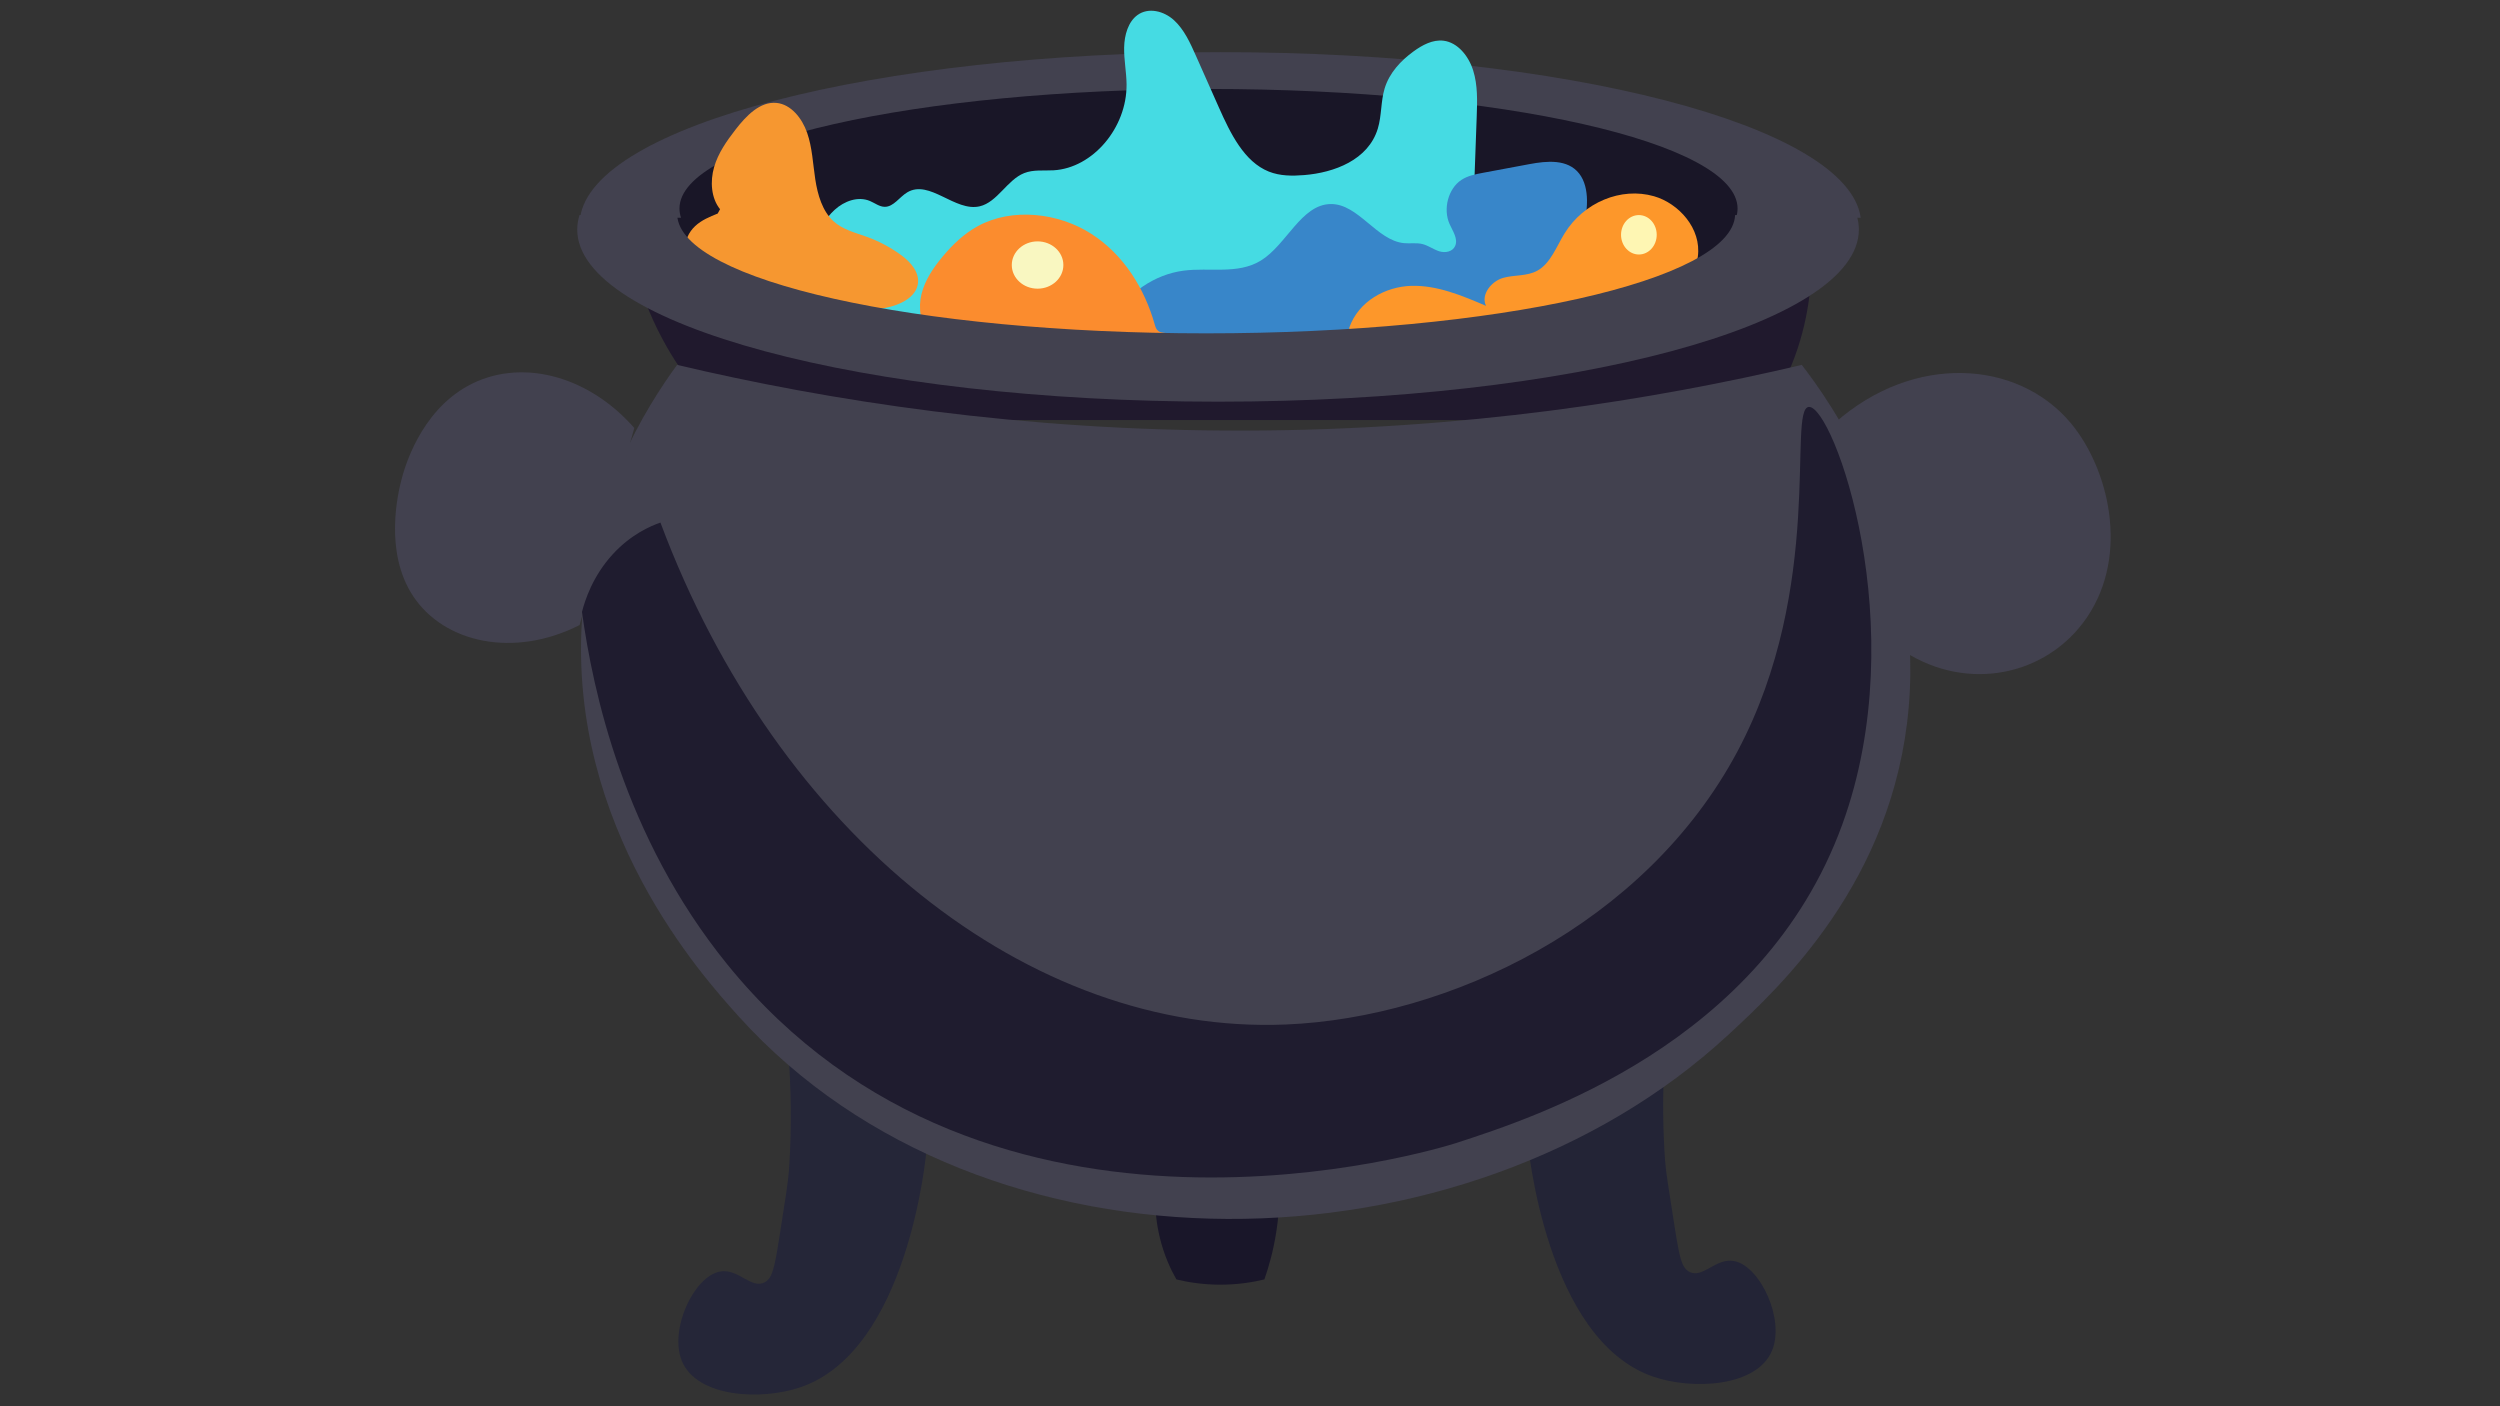 <?xml version="1.0" encoding="utf-8"?>
<!-- Generator: Adobe Illustrator 23.0.5, SVG Export Plug-In . SVG Version: 6.00 Build 0)  -->
<svg version="1.1" id="圖層_1" xmlns="http://www.w3.org/2000/svg" xmlns:xlink="http://www.w3.org/1999/xlink" x="0px" y="0px"
	 viewBox="0 0 1920 1080" style="enable-background:new 0 0 1920 1080;" xml:space="preserve">
<rect x="0" y="0" width="1920" height="1080" fill="#333333" stroke="none"/>
<style type="text/css">
	.st0{fill:#20192D;}
	.st1{fill:#191627;}
	.st2{fill:#42414F;}
	.st3{fill:#45DBE3;}
	.st4{fill:#3886C9;}
	.st5{fill:#FD972A;}
	.st6{fill:#FEF6B3;}
	.st7{fill:#F69730;}
	.st8{fill:#FB8C2E;}
	.st9{fill:#F9F7C1;}
	.st10{fill:#252638;}
	.st11{fill:#232436;}
	.st12{fill:#191629;}
	.st13{fill:#1F1C2F;}
</style>
<path class="st0" d="M1352.71,322.61c-265.65,0-531.31,0-796.96,0c-18.11-17.57-41.22-45.14-57.66-84.77
	c-4.67-11.27-8.23-22.13-10.96-32.29c301.31,1.35,602.62,2.69,903.93,4.04c-0.46,11.64-1.95,25.36-5.48,40.37
	C1377.73,283.29,1363.37,307.66,1352.71,322.61z"/>
<ellipse class="st1" cx="930.88" cy="166.2" rx="418.18" ry="99.91"/>
<path class="st2" d="M523.01,167.21c-0.78-2.33-1.18-4.69-1.18-7.06c0-50.72,181.91-91.83,406.31-91.83s406.31,41.11,406.31,91.83
	c0,2.38-0.4,4.73-1.18,7.06h95.75c-9.88-70.67-226.24-127.15-491.75-127.15S455.4,96.53,445.52,167.21H523.01z"/>
<g>
	<path class="st3" d="M623.49,186.8c4.91-9.28,9.98-18.77,17.48-25.62c7.5-6.85,18.07-10.64,27.16-6.81
		c3.79,1.59,7.31,4.45,11.37,4.47c6.8,0.03,11.32-7.59,17.31-11.14c17.11-10.13,36.65,15.21,55.64,10.74
		c13.57-3.2,21.05-20.31,34.1-25.49c7.16-2.84,15.04-1.71,22.64-2.16c30.1-1.77,56.34-32.7,56.01-66.01
		c-0.09-9.49-2.05-18.89-1.86-28.38c0.19-9.49,3.09-19.7,10.28-24.88c8.46-6.09,20.27-3.08,28.04,4.03
		c7.78,7.11,12.44,17.45,16.89,27.46c5.86,13.2,11.73,26.41,17.59,39.61c8.85,19.93,19.41,41.61,38.3,49.15
		c8.64,3.45,18.08,3.44,27.25,2.69c22.95-1.88,49.14-11.56,56.46-35.68c3.02-9.95,2.24-20.92,5.25-30.87
		c3.65-12.05,12.49-21.34,22.08-28.35c6.9-5.04,14.9-9.29,23.12-8.3c10.75,1.3,19.22,11.53,22.78,22.82s3.17,23.56,2.73,35.5
		c-0.65,17.8-1.29,35.61-1.94,53.41c4.86,1.22,9.73,2.44,14.59,3.65c-12.24,12.47-25.33,26.87-26.27,45.24
		c-0.69,13.46,4.99,28.93-2.81,39.28c-7.51,9.95-22.36,7.06-31.94-0.4s-16.89-18.43-27.39-24.19c-18.02-9.88-39.76-1.68-57.4,9.02
		c-17.63,10.7-35.13,24.24-55.23,25.19c-19.7,0.93-39.3-10.57-58.54-5.84c-5.5,1.35-11.17,4.01-16.56,2.2
		c-5.88-1.99-9.27-8.54-12.74-14.16c-15.53-25.15-44.09-39.67-71.48-36.33c-27.38,3.34-52.4,24.4-62.59,52.68
		c-3.4,9.44-6.28,20.83-14.83,24.55c-3.17,1.38-6.68,1.42-10.09,1.2c-37.26-2.37-70.83-36.59-75.98-77.45"/>
</g>
<g>
	<path class="st4" d="M853.81,245.26c12.32-20.42,32.96-34.44,55-37.37c19.95-2.65,41.66,3.03,59.29-7.63
		c20.04-12.13,31.22-43.45,54.07-43.56c21.14-0.1,35.06,28,56.13,30.04c4.71,0.46,9.53-0.46,14.14,0.7
		c4.51,1.13,8.45,4.14,12.9,5.55c4.44,1.4,10.17,0.51,12.21-4.07c2.44-5.49-1.86-11.44-4.3-16.93c-5.15-11.59-0.96-27.2,9.09-33.8
		c4.97-3.26,10.81-4.39,16.51-5.45c11.94-2.23,23.89-4.47,35.83-6.7c13.32-2.49,29.24-4.03,38.11,7.23
		c4.36,5.54,5.94,13.18,6.03,20.52c0.45,36.01-30.15,63.24-60.66,75.88c-29.24,12.11-60.58,16.34-91.58,20.48
		c-62.52,8.34-125.18,16.7-188.15,17.86c-6.94,0.13-14.37,0.02-20.12-4.3s-8.35-14.48-3.27-19.72"/>
</g>
<g>
	<g>
		<path class="st5" d="M1036.26,251.62c7.12-20.38,28.01-31.57,47.78-32.09c19.76-0.52,38.8,7.48,57.23,15.37
			c-4.27-8.77,4.35-19,13.09-21.47c8.73-2.47,18.39-1.11,26.43-5.61c10.03-5.6,14.51-18.38,20.84-28.64
			c14.67-23.78,43.43-35.71,68.63-28.47c19.04,5.47,36.63,24.91,33.67,46.4c-3.41,24.69-29.36,36-51.49,41.08
			c-59.22,13.58-119.98,16.37-180.41,19.12c-11.97,0.54-24.02,1.08-35.89-0.73"/>
	</g>
	<ellipse class="st6" cx="1258.66" cy="180.32" rx="13.7" ry="15.14"/>
</g>
<g>
	<path class="st7" d="M553,160.67c-6.87-8.49-7.72-21.41-4.58-32.27c3.14-10.86,9.66-20.07,16.36-28.74
		c8.29-10.74,19.01-21.93,31.73-20.61c10.94,1.13,19.44,11.62,23.38,22.95s4.41,23.71,6.24,35.68s5.46,24.4,13.91,32.15
		c7.28,6.68,16.97,8.87,25.96,12.15c9.23,3.37,18.06,8.09,26.18,14.01c7.14,5.2,14.46,13.41,12.66,22.65
		c-1.18,6.08-6.08,10.42-11.15,13.12c-12.1,6.46-26.14,6.3-39.56,5.48c-16.24-0.99-32.44-2.76-48.54-5.3
		c-23-3.63-46.35-9.07-66.11-22.58c-5.87-4.01-11.77-9.42-12.95-16.93c-1.11-7.06,2.43-14.22,7.39-18.83s11.19-7.14,17.28-9.6"/>
</g>
<g>
	<g>
		<path class="st8" d="M713.97,256.72c-7.33-8.53-8.87-20.39-6.23-30.98s9.01-20.08,16.21-28.7c7.56-9.05,16.28-17.49,26.95-23.33
			c26.41-14.46,61.82-10.34,87.07,5.78c25.24,16.11,41.14,42.38,48.86,69.67c0.52,1.86,1.11,3.86,2.74,5.06
			c1.73,1.28,4.15,1.29,6.35,1.59c9.05,1.24,16.49,8.98,16.7,17.36c-2.56,4.37-9.07,4.84-14.48,4.76
			c-42.36-0.65-84.72-1.31-127.07-1.96c-12.61-0.19-25.42-0.42-37.49-3.78c-12.07-3.36-23.53-10.34-28.92-20.8"/>
	</g>
	<ellipse class="st9" cx="796.86" cy="203.54" rx="19.81" ry="18.16"/>
</g>
<path class="st10" d="M614.96,1065.35c-30.34,10.43-79.84,7.9-91.31-20.18c-9.84-24.1,9.23-64.83,29.22-68.62
	c14.19-2.69,24.28,14.09,34.7,8.07c5.62-3.25,7.24-10.77,10.96-34.31c4.5-28.53,6.75-42.79,7.3-50.46c1.52-21.01,2.47-50.47,0-86.79
	c35.3,22.87,70.61,45.75,105.91,68.62C711.2,888.26,697.26,1037.04,614.96,1065.35z"/>
<path class="st11" d="M1269.69,1057.28c30.34,10.43,79.84,7.9,91.31-20.18c9.84-24.1-9.23-64.83-29.22-68.62
	c-14.19-2.69-24.28,14.09-34.7,8.07c-5.62-3.25-7.24-10.77-10.96-34.31c-4.5-28.53-6.75-42.79-7.3-50.46
	c-1.52-21.01-2.47-50.47,0-86.79c-35.3,22.87-70.61,45.75-105.91,68.62C1173.45,880.18,1187.39,1028.97,1269.69,1057.28z"/>
<path class="st12" d="M971.05,982.6c-9.15,2.21-20.95,4.12-34.7,4.04c-12.93-0.08-24.08-1.91-32.87-4.04
	c-4.31-7.53-9.44-18.38-12.78-32.29c-5.15-21.45-3.54-39.79-1.83-50.46c31.04-1.35,62.09-2.69,93.13-4.04
	c1.09,13.16,1.31,30.53-1.83,50.46C977.94,960.53,974.5,972.74,971.05,982.6z"/>
<path class="st2" d="M1327.14,794.9c-201.47,186.34-570.87,195.01-759.66-14.13c-28-31.02-130.91-145.02-120.52-304.76
	c6.13-94.27,49.02-162.94,73.04-195.77c116.09,27.43,264.23,50.88,436.44,50.46c168.14-0.41,313.06-23.46,427.31-50.46
	c19.7,25.4,93.68,126.72,82.18,262.38C1454.52,677.09,1366.46,758.54,1327.14,794.9z"/>
<path class="st2" d="M445.13,480.04c-50.47,25.63-104.02,13.77-127.83-22.2c-22.77-34.39-11.29-80.17-9.13-88.81
	c2.26-9.01,14.14-52.31,51.13-72.66c39.12-21.53,91.36-9.16,127.83,32.29C473.13,379.13,459.13,429.58,445.13,480.04z"/>
<path class="st2" d="M1602.89,473.99c-30.22,44.64-91.19,58.14-140.61,26.24c-17.65-58.53-35.3-117.06-52.96-175.59
	c60.47-53.52,140.2-48.25,180.79,0C1619.45,359.53,1635.64,425.6,1602.89,473.99z"/>
<path class="st13" d="M1414.8,633.43c-61.4,168.32-235.29,224.45-295.83,244.21c-14.99,4.89-359.62,110.99-560.62-137.24
	c-79.4-98.06-103.11-210.31-111.39-270.45c2.26-8.83,8.2-27.51,23.74-44.4c13.85-15.06,28.7-21.5,36.52-24.22
	c89.71,240.2,283.38,393.61,480.27,385.49c125.26-5.16,276.08-76.71,346.96-209.9c67.43-126.71,38.14-263.37,54.78-264.4
	C1407.91,311.37,1470.1,481.84,1414.8,633.43z"/>
<path class="st2" d="M1332.57,165.19c-2.4,50.25-183.35,90.82-406.25,90.82s-403.86-40.57-406.25-90.82h-75.01
	c-1.13,3.66-1.74,7.36-1.74,11.1c0,73.01,220.34,132.2,492.14,132.2s492.14-59.19,492.14-132.2c0-3.74-0.61-7.44-1.74-11.1H1332.57z
	"/>
</svg>
